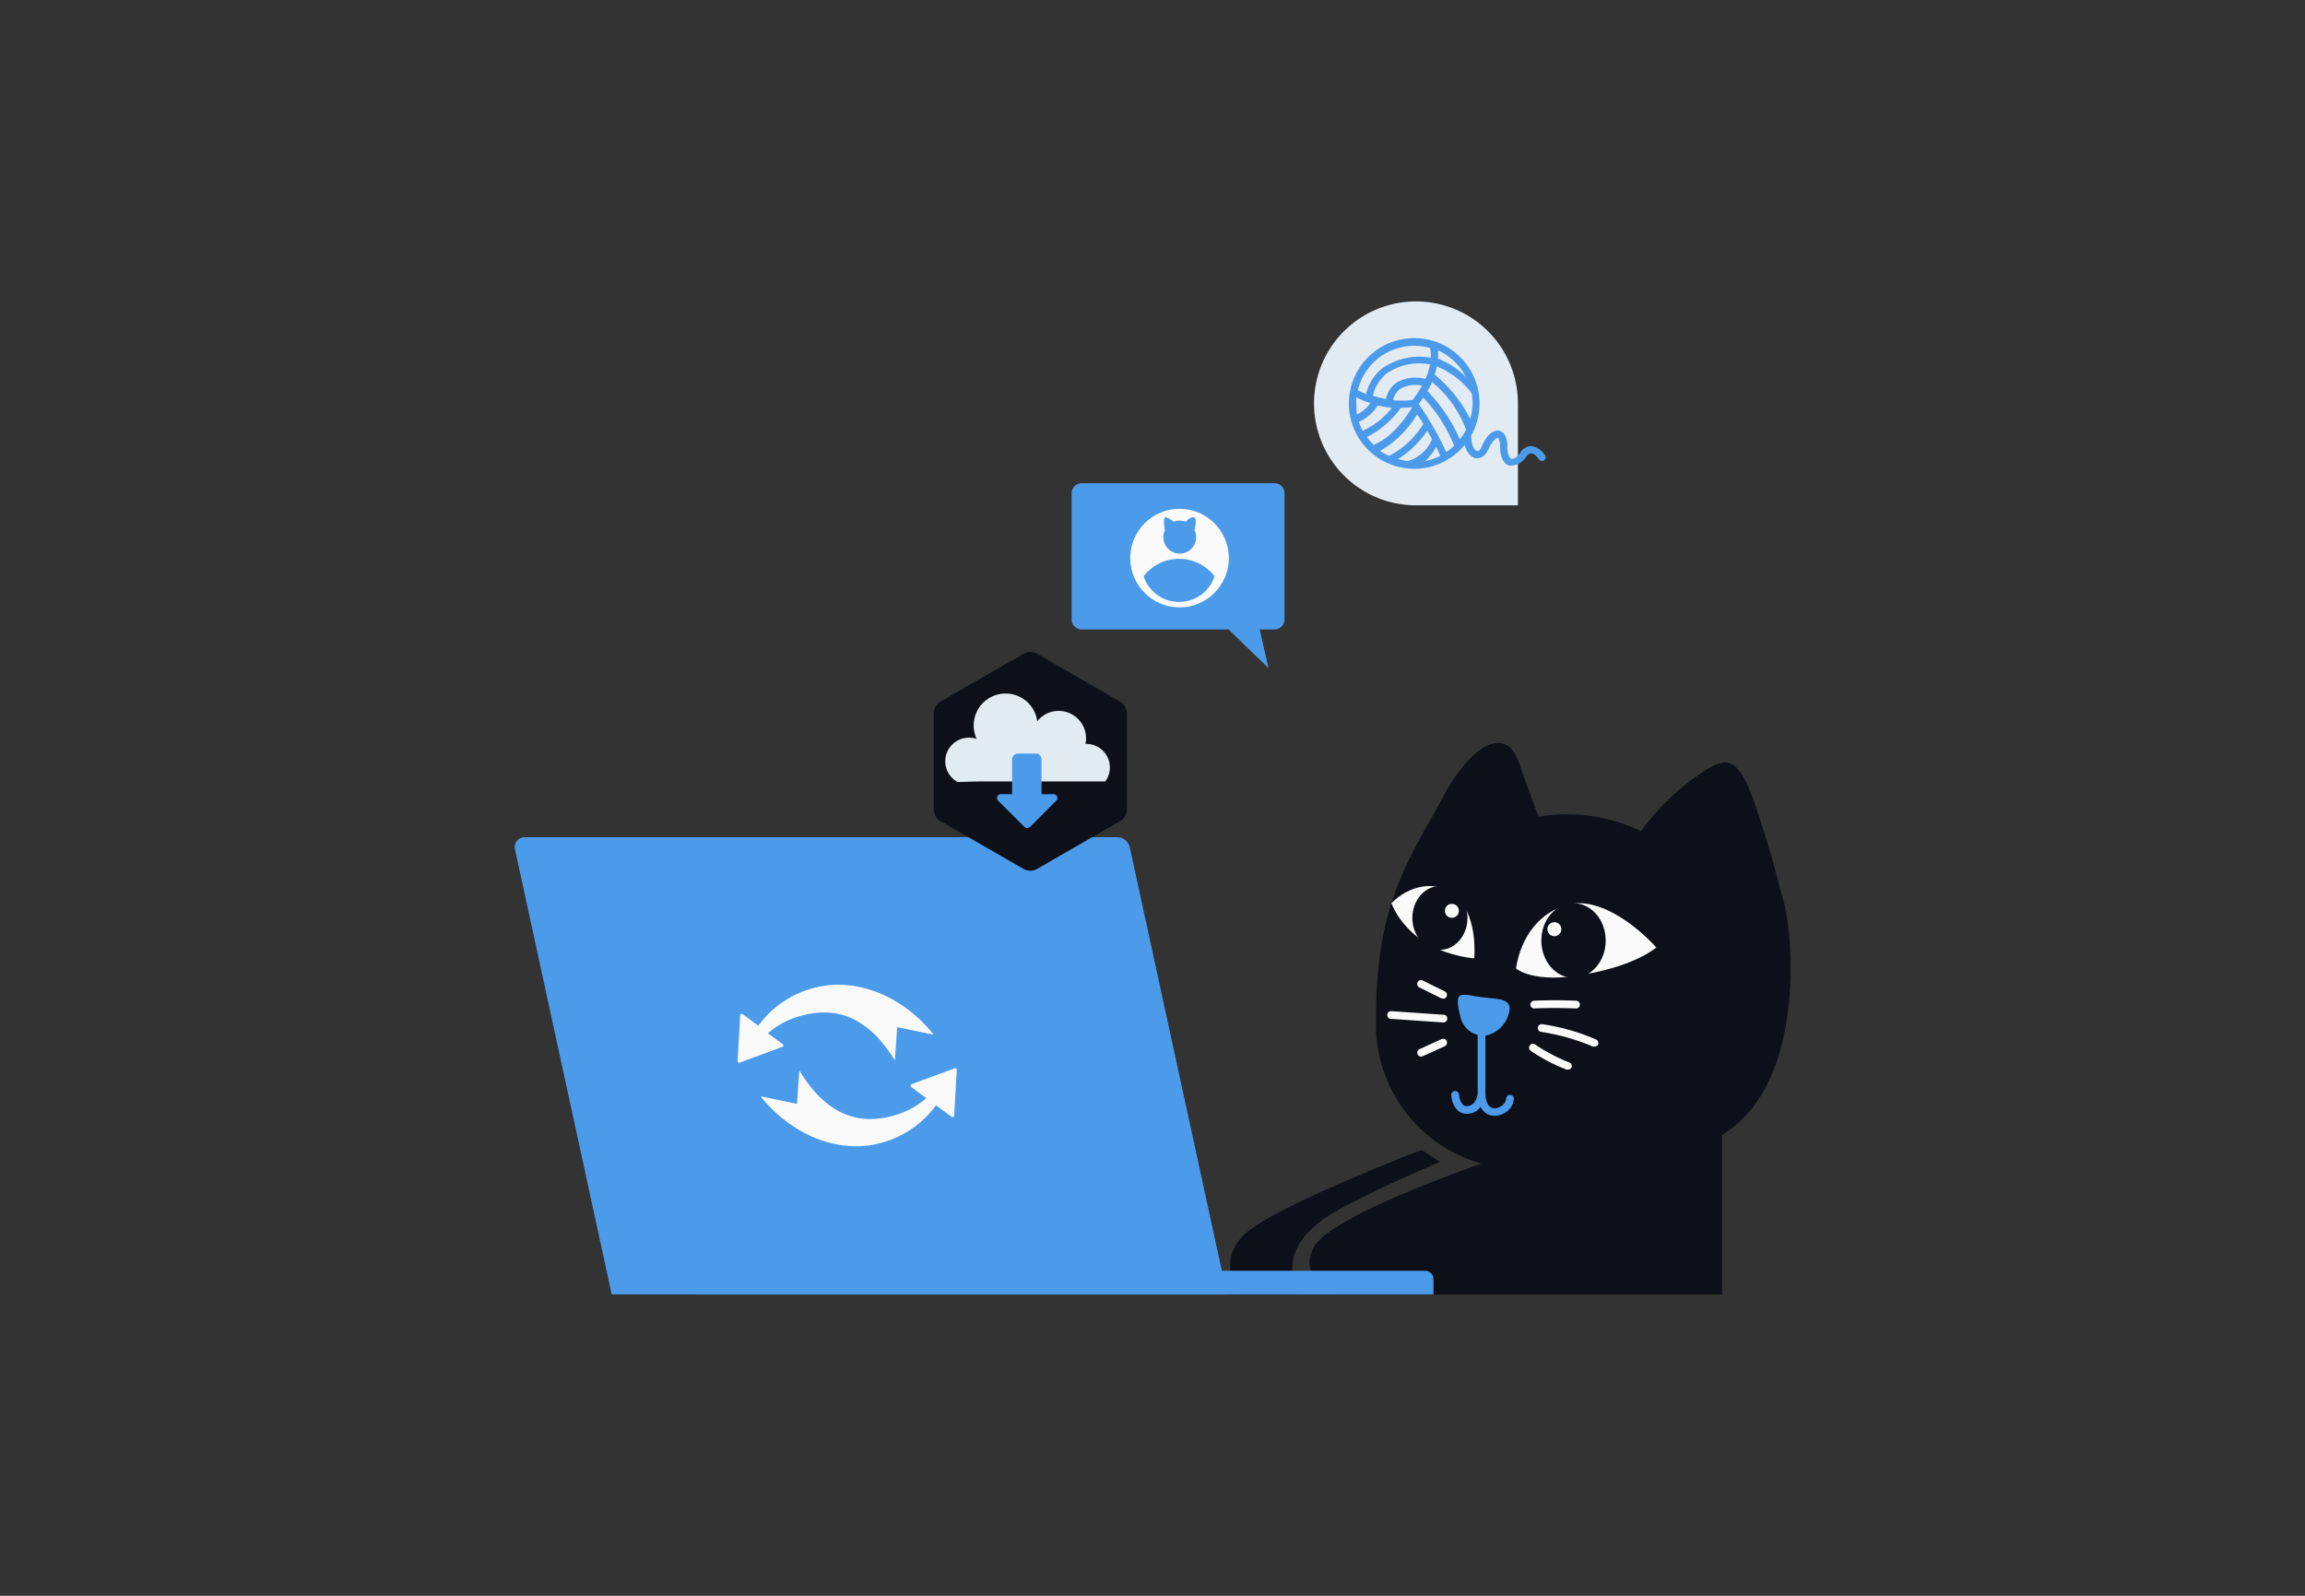 <svg id="Layer_1" data-name="Layer 1" xmlns="http://www.w3.org/2000/svg" viewBox="0 0 260 180"><rect x="0" y="0" width="260" height="180" fill="#333333" stroke="none"/><title>Flat Web Illustrations Pack - Scene 18</title><path d="M162.42,131.06c-2.21.94-7.13,3.06-11.36,5.35s-6.87,5.85-4.24,9.58h-7s-2.8-3.73.68-6.87,19.84-9.41,19.84-9.41Z" fill="#0d1019"/><path d="M163.35,88.84c3.22-5.26,6.61-6.76,8-2.79s2.2,6.07,2.2,6.07a19.19,19.19,0,0,1,11.54,1.64A27.77,27.77,0,0,1,191,87.82c3.56-2.54,4.92-3.22,7.12,3.39s2,6.76,3,10.18c1.27,4.33,2.46,21-6.87,26.62v18H150.63s-4.41-1.87-2.37-5.43,18.85-9.33,18.85-9.33a16.33,16.33,0,0,1-11.9-16.34C155.21,101.39,159.11,96.81,163.35,88.84Z" fill="#0d1019"/><path d="M171,109.24c.56-3.61,2.71-6.44,6-7.23s7.35,2.15,9.83,4.86c0,0-2.23,2-7.91,3C173,111.05,171,109.24,171,109.24Z" fill="#fafafa"/><path d="M166.29,108.11s.45-4.41-1.81-6.78-5.68-1.39-7.53.55C157,101.88,158.6,107.21,166.29,108.11Z" fill="#fafafa"/><path d="M165.84,112.27c2.64.53,4.38.13,4.45,1.48a3.43,3.43,0,0,1-2.7,3.06,2.7,2.7,0,0,1-2.87-2.16C164.14,112.25,164.43,112.06,165.84,112.27Z" fill="#4C9BEB"/><path d="M173,113.75a.44.44,0,0,1,0-.87c2.37-.12,4.76,0,4.79,0a.44.44,0,0,1,.42.46.43.43,0,0,1-.46.41s-2.38-.11-4.71,0Z" fill="#fafafa"/><path d="M179.85,118.05a.38.38,0,0,1-.17,0,24.07,24.07,0,0,0-5.87-1.66.44.44,0,0,1,.1-.87,23.68,23.68,0,0,1,6.12,1.73.45.45,0,0,1,.23.58A.46.46,0,0,1,179.85,118.05Z" fill="#fafafa"/><path d="M176.86,120.65a.32.32,0,0,1-.14,0,19.93,19.93,0,0,1-4-2.08.44.44,0,1,1,.48-.73,20.24,20.24,0,0,0,3.8,2,.43.43,0,0,1,.27.55A.44.44,0,0,1,176.86,120.65Z" fill="#fafafa"/><path d="M162.78,112.61a.45.45,0,0,1-.19,0l-2.49-1.23a.44.44,0,0,1-.2-.58.44.44,0,0,1,.59-.2l2.49,1.23a.44.44,0,0,1-.2.83Z" fill="#fafafa"/><path d="M162.78,115.33h0l-5.83-.4a.44.44,0,1,1,.06-.87l5.83.4a.42.42,0,0,1,.41.46A.44.44,0,0,1,162.78,115.33Z" fill="#fafafa"/><path d="M160.3,119.18a.44.44,0,0,1-.18-.84l2.48-1.13a.44.44,0,0,1,.37.8l-2.49,1.13A.39.39,0,0,1,160.3,119.18Z" fill="#fafafa"/><path d="M170.33,123.5a.44.44,0,0,0-.44.44,1.12,1.12,0,0,1-.64.87,1.06,1.06,0,0,1-1.09.08c-.41-.24-.62-.87-.61-1.79,0-1.85,0-7.53,0-7.58a.41.41,0,0,0-.44-.44.43.43,0,0,0-.43.44c0,.06,0,5.72,0,7.57,0,.12,0,.23,0,.35s0,0,0,0-.17,1.25-1.15,1.32a.68.68,0,0,1-.53-.17,1.82,1.82,0,0,1-.42-1.11.46.46,0,0,0-.45-.42.44.44,0,0,0-.43.45,2.7,2.7,0,0,0,.71,1.73,1.52,1.52,0,0,0,1.05.39h.12a1.88,1.88,0,0,0,1.43-.78,1.87,1.87,0,0,0,.7.78,1.81,1.81,0,0,0,.88.23,2.21,2.21,0,0,0,1.09-.3,2,2,0,0,0,1.08-1.64A.44.44,0,0,0,170.33,123.5Z" fill="#4C9BEB"/><ellipse cx="177.49" cy="106.09" rx="3.63" ry="4.21" fill="#0d1019"/><ellipse cx="162.42" cy="103.54" rx="3.11" ry="3.6" fill="#0d1019"/><circle cx="163.77" cy="102.74" r="0.79" fill="#fafafa"/><circle cx="175.33" cy="104.81" r="0.79" fill="#fafafa"/><path d="M171.22,45.51V57H159.73a11.5,11.5,0,1,1,11.49-11.49Z" fill="#e2eaf2"/><path d="M159.53,38.14a7.37,7.37,0,1,0,7.36,7.37A7.37,7.37,0,0,0,159.53,38.14Zm6.3,9.12a15.15,15.15,0,0,0-4-5,7,7,0,0,0,.24-.93A9.4,9.4,0,0,1,166,44.35a7.24,7.24,0,0,1,.11,1.16A6.38,6.38,0,0,1,165.83,47.26Zm-8.68-2.12a2.09,2.09,0,0,1,.87-1.33,3.51,3.51,0,0,1,2.39-.31,11.45,11.45,0,0,1-1.09,1.62A10.55,10.55,0,0,1,157.15,45.14Zm-4.17.37c0-.24,0-.46,0-.69a10.56,10.56,0,0,0,1.6.65,4,4,0,0,1-1.51,1.27A6.26,6.26,0,0,1,153,45.51Zm7.81-2.77a4.46,4.46,0,0,0-3.22.38A3,3,0,0,0,156.34,45a10.36,10.36,0,0,1-1.48-.36,4.47,4.47,0,0,1,1.59-2.54,6.52,6.52,0,0,1,4.85-1A7.48,7.48,0,0,1,160.79,42.74Zm-5.36,3A13.72,13.72,0,0,0,157,46a8.75,8.75,0,0,1-3.3,2.59,7,7,0,0,1-.43-1A4.81,4.81,0,0,0,155.43,45.7Zm5.11,2.09a9.82,9.82,0,0,1-3.86,3.6,5.87,5.87,0,0,1-1-.57,11.53,11.53,0,0,0,4.15-4.1C160.06,47,160.29,47.38,160.54,47.79Zm.47.78c.17.29.34.6.52.92A4.22,4.22,0,0,1,158.82,52a5.84,5.84,0,0,1-1.12-.22A11,11,0,0,0,161,48.57Zm1,1.82c.16.32.31.64.45,1a7,7,0,0,1-1.7.58A5.9,5.9,0,0,0,162,50.39Zm-2-4.86c.14-.17.32-.41.53-.72a16.75,16.75,0,0,1,3.48,5.42,6.23,6.23,0,0,1-.89.72A35.93,35.93,0,0,0,160,45.53Zm1-1.43a10.27,10.27,0,0,0,.53-1.05,12.8,12.8,0,0,1,3.83,5.38,6.61,6.61,0,0,1-.7,1.1A18.29,18.29,0,0,0,161,44.1Zm4.28-1.68a8.83,8.83,0,0,0-3.09-2,5.9,5.9,0,0,0,0-.94A6.56,6.56,0,0,1,165.3,42.42ZM159.53,39a6.6,6.6,0,0,1,1.78.25,4.57,4.57,0,0,1,.08,1.1,7.33,7.33,0,0,0-5.46,1.19,5.25,5.25,0,0,0-1.84,2.9,9.42,9.42,0,0,1-.93-.42A6.56,6.56,0,0,1,159.53,39Zm-5.36,10.3A10.19,10.19,0,0,0,158,46h.05a10.9,10.9,0,0,0,1.25-.08l0,0c-.44.75-2.07,3.32-4.34,4.26A6,6,0,0,1,154.17,49.26Z" fill="#4C9BEB"/><path d="M170.55,52.51a1,1,0,0,1-.34,0c-.65-.21-1-1-1-2.12,0-.72-.18-1-.27-1s-.61.28-1,1.18c-.52,1.19-1.25,1.16-1.54,1.1-.79-.19-1.34-1.3-1.28-2.58a.42.42,0,0,1,.43-.38.41.41,0,0,1,.39.43c0,1,.34,1.66.65,1.73s.41-.2.6-.63c.51-1.16,1.24-1.79,1.92-1.65.34.07.92.4.92,1.81,0,.88.25,1.27.46,1.34s.6-.12,1-.69a1.46,1.46,0,0,1,1.25-.73,2.24,2.24,0,0,1,1.56,1.07.41.41,0,0,1-.69.44c-.12-.18-.52-.69-.9-.7a.83.83,0,0,0-.56.39A2.09,2.09,0,0,1,170.55,52.51Z" fill="#4C9BEB"/><path d="M122,54.51h21.77a1.12,1.12,0,0,1,1.12,1.12V69.9A1.13,1.13,0,0,1,143.81,71h-1.72l1,4.37L138.58,71H122a1.13,1.13,0,0,1-1.12-1.13V55.63A1.12,1.12,0,0,1,122,54.51Z" fill="#4C9BEB"/><circle cx="133.05" cy="62.95" r="5.56" fill="#fafafa"/><path d="M137,65a4.21,4.21,0,0,1-8,0,5.05,5.05,0,0,1,8,0Z" fill="#4C9BEB"/><path d="M134.73,59.8c.07-.28.29-1.25,0-1.42s-.71.22-1,.47a1.8,1.8,0,0,0-.66-.13,1.91,1.91,0,0,0-.68.13c-.32-.25-.82-.6-1-.47s-.05,1.2,0,1.45a1.85,1.85,0,1,0,3.37,0Z" fill="#4C9BEB"/><path d="M138.4,146H69L58.09,95.8a1.13,1.13,0,0,1,1.1-1.37H126a1.49,1.49,0,0,1,1.44,1.16Z" fill="#4C9BEB"/><path d="M78.42,146h83.27v-1.73a.94.94,0,0,0-.94-.93H78.42Z" fill="#4C9BEB"/><path d="M107.7,120.5l-4.86,1.79a.18.18,0,0,0-.06.32l1.71,1.26a9.49,9.49,0,0,1-3.63,1.95c-4.39,1.24-7.82-.39-10.7-5.06l-.26,3.75-4.1-.85S90,129.49,97,129.29a11.28,11.28,0,0,0,8.58-4.62l1.77,1.31a.18.18,0,0,0,.28-.16l.29-5.17A.17.17,0,0,0,107.7,120.5Z" fill="#fafafa"/><path d="M88.33,117.81l-1.71-1.26a9.2,9.2,0,0,1,3.63-1.94c4.39-1.25,7.82.38,10.69,5l.26-3.75,4.11.85s-4.19-5.83-11.19-5.63a11.32,11.32,0,0,0-8.59,4.62l-1.76-1.31a.18.18,0,0,0-.28.16l-.29,5.17a.17.17,0,0,0,.21.15l4.85-1.79A.18.18,0,0,0,88.33,117.81Z" fill="#fafafa"/><path d="M127.11,91.27V80.49a1.58,1.58,0,0,0-.78-1.36L117,73.75a1.55,1.55,0,0,0-1.56,0l-9.34,5.38a1.58,1.58,0,0,0-.78,1.36V91.27a1.58,1.58,0,0,0,.78,1.36L115.43,98A1.55,1.55,0,0,0,117,98l9.34-5.38A1.58,1.58,0,0,0,127.11,91.27Z" fill="#0d1019"/><path d="M110.59,88.14h14.09a2.66,2.66,0,0,0-2.15-4.23h-.09A3.09,3.09,0,0,0,117,81.35a3.6,3.6,0,1,0-6.83,2,2.55,2.55,0,0,0-.84-.14,2.66,2.66,0,0,0-1.31,5Z" fill="#e2eaf2"/><path d="M118.87,89.58h-1.39v-3.9A.7.7,0,0,0,117,85v0h-2.27v0a.71.71,0,0,0-.57.68v3.9h-1.26a.43.43,0,0,0-.31.74l2.94,2.93a.48.48,0,0,0,.68,0l2.93-2.93A.43.43,0,0,0,118.87,89.58Z" fill="#4C9BEB"/></svg>